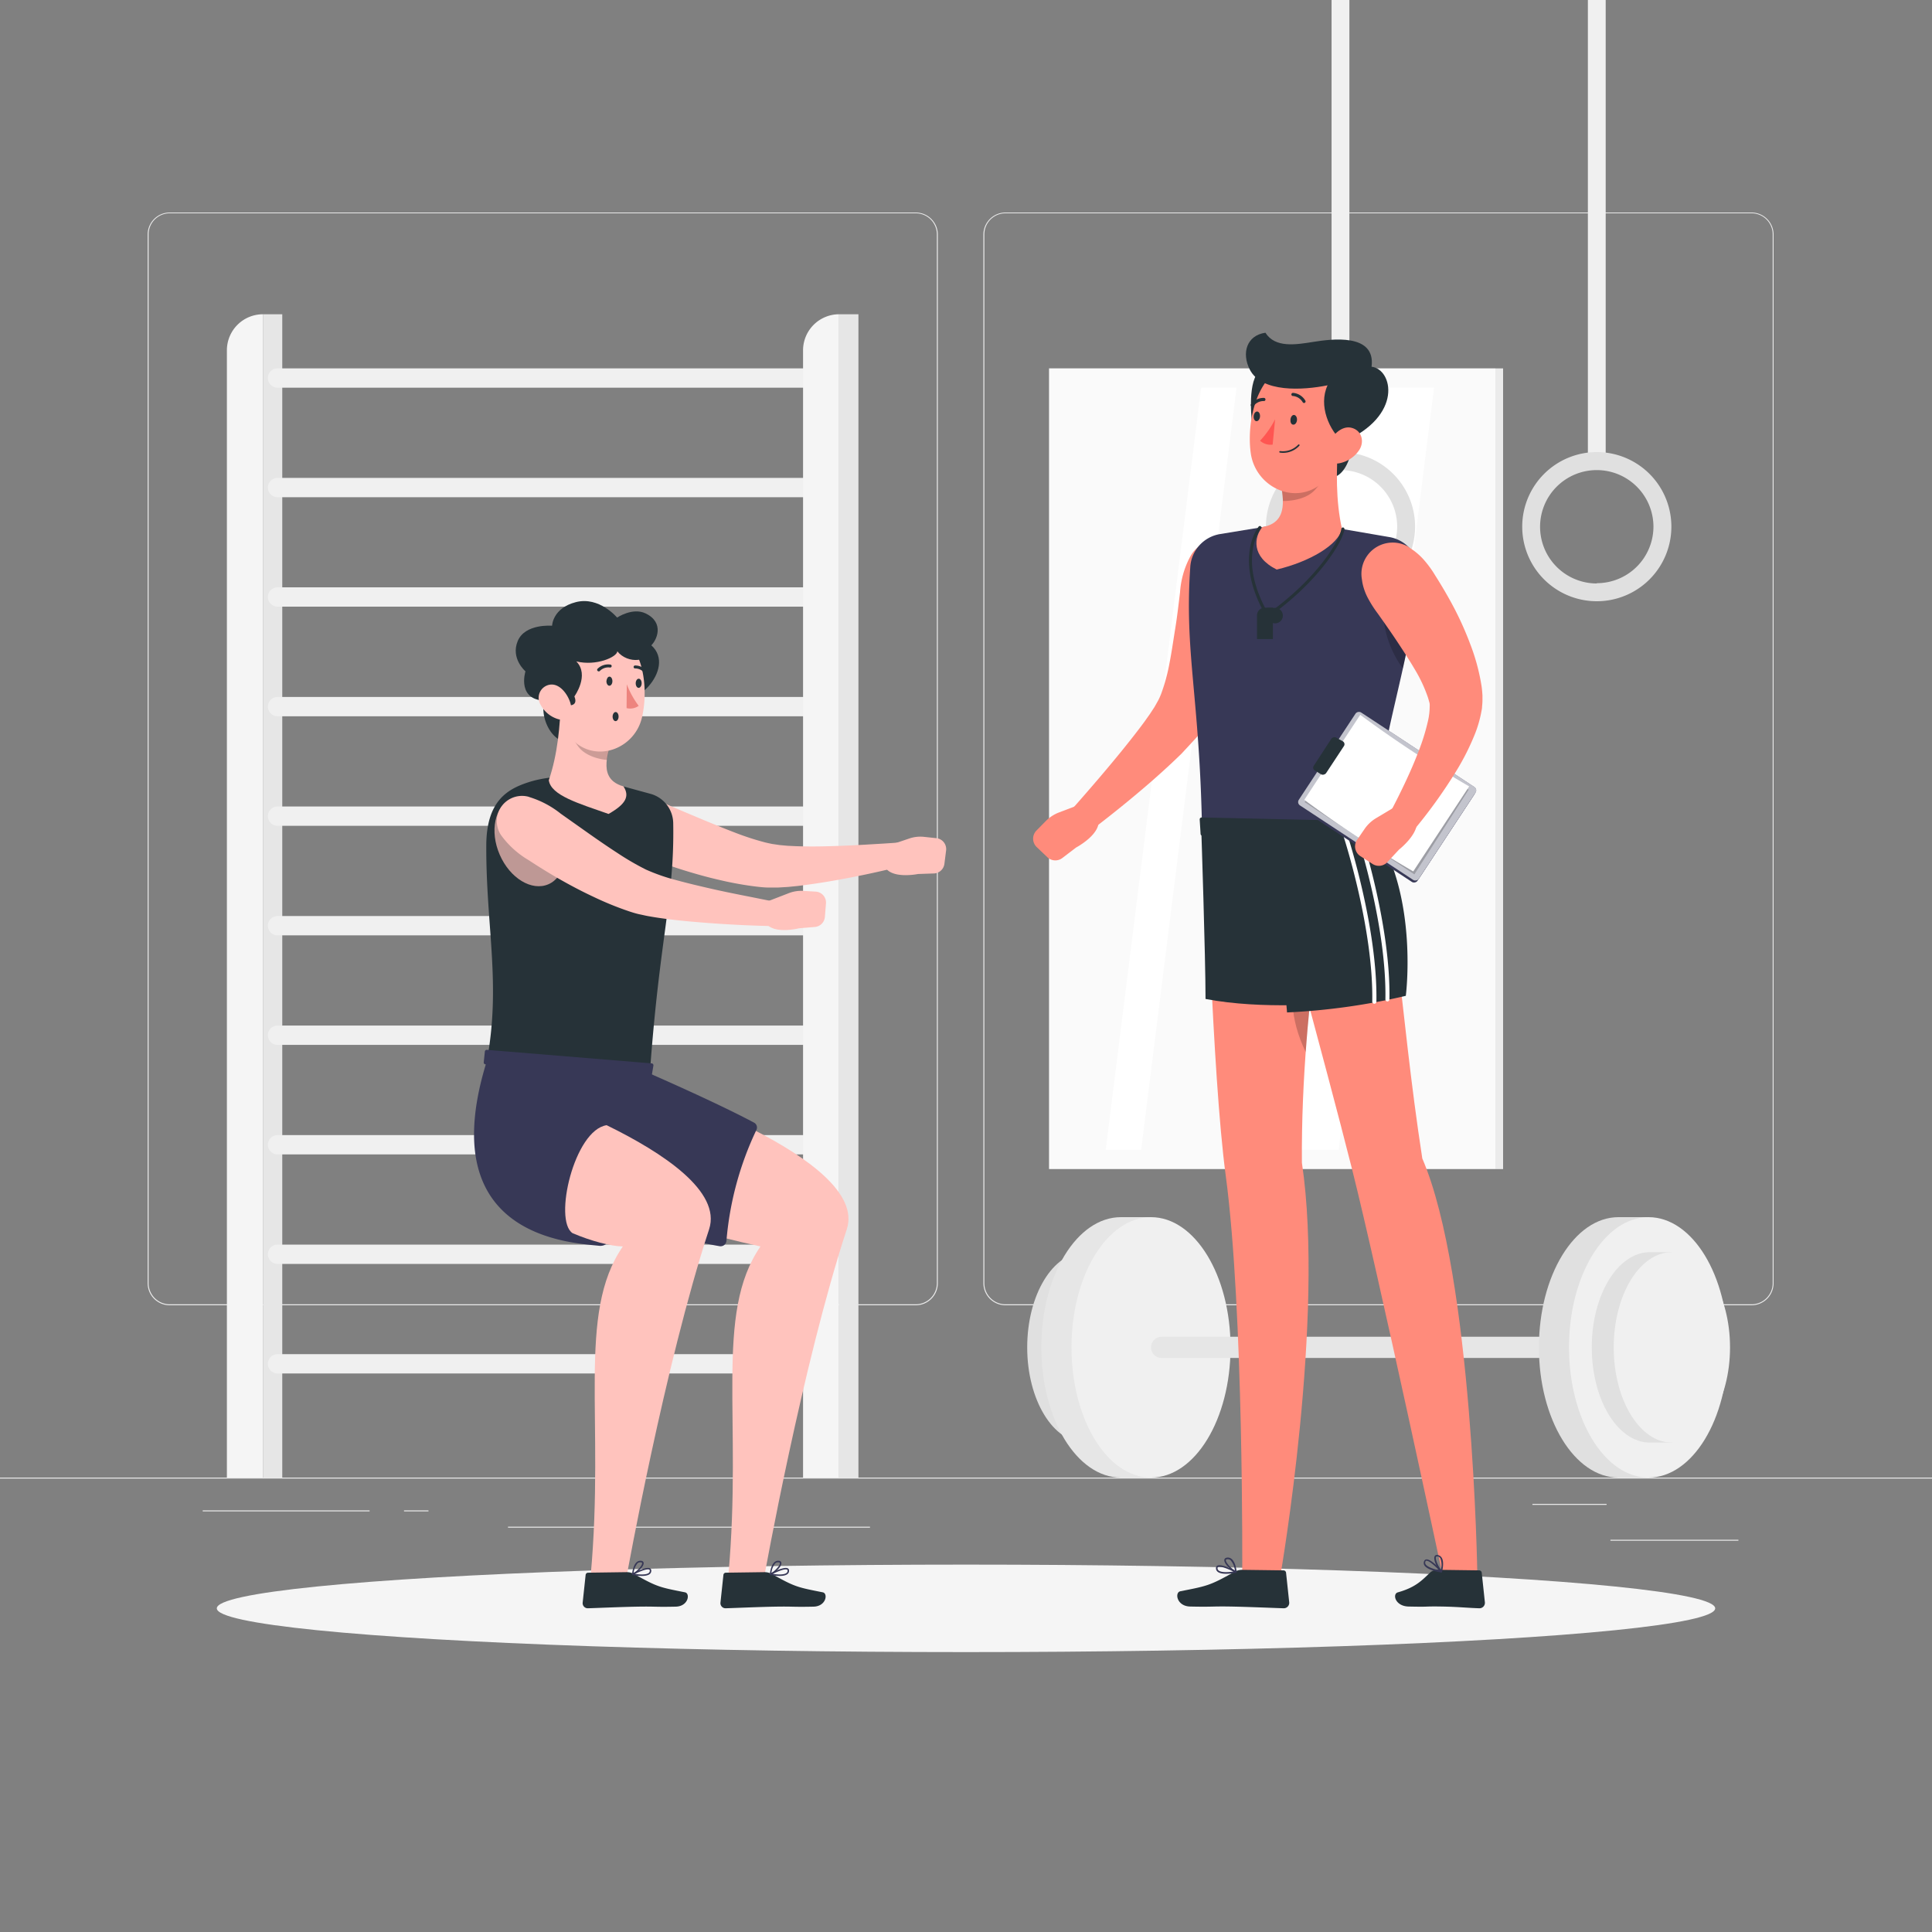 <svg xmlns="http://www.w3.org/2000/svg" viewBox="0 0 500 500"><rect x="0" y="0" width="500" height="500" fill="#808080" stroke="none"/><g id="freepik--background-complete--inject-18"><rect y="382.4" width="500" height="0.25" style="fill:#ebebeb"></rect><rect x="416.78" y="398.49" width="33.12" height="0.25" style="fill:#ebebeb"></rect><rect x="322.53" y="401.21" width="8.69" height="0.25" style="fill:#ebebeb"></rect><rect x="396.59" y="389.21" width="19.19" height="0.25" style="fill:#ebebeb"></rect><rect x="52.46" y="390.89" width="43.19" height="0.25" style="fill:#ebebeb"></rect><rect x="104.56" y="390.89" width="6.33" height="0.25" style="fill:#ebebeb"></rect><rect x="131.47" y="395.11" width="93.68" height="0.25" style="fill:#ebebeb"></rect><path d="M237,337.8H43.91a5.71,5.71,0,0,1-5.7-5.71V60.66A5.71,5.71,0,0,1,43.91,55H237a5.71,5.71,0,0,1,5.71,5.71V332.09A5.71,5.71,0,0,1,237,337.8ZM43.91,55.2a5.46,5.46,0,0,0-5.45,5.46V332.09a5.46,5.46,0,0,0,5.45,5.46H237a5.47,5.47,0,0,0,5.46-5.46V60.66A5.47,5.47,0,0,0,237,55.2Z" style="fill:#ebebeb"></path><path d="M453.31,337.8H260.21a5.72,5.72,0,0,1-5.71-5.71V60.66A5.72,5.72,0,0,1,260.21,55h193.1A5.71,5.71,0,0,1,459,60.66V332.09A5.71,5.71,0,0,1,453.31,337.8ZM260.21,55.2a5.47,5.47,0,0,0-5.46,5.46V332.09a5.47,5.47,0,0,0,5.46,5.46h193.1a5.47,5.47,0,0,0,5.46-5.46V60.66a5.47,5.47,0,0,0-5.46-5.46Z" style="fill:#ebebeb"></path><rect x="271.49" y="95.33" width="115.51" height="207.22" style="fill:#fafafa"></rect><polygon points="346.44 297.56 320.02 297.56 344.71 100.33 371.13 100.33 346.44 297.56" style="fill:#fff"></polygon><polygon points="295.33 297.56 286.16 297.56 310.85 100.33 320.02 100.33 295.33 297.56" style="fill:#fff"></polygon><rect x="387" y="95.33" width="2" height="207.22" transform="translate(776 397.89) rotate(180)" style="fill:#ebebeb"></rect><rect x="410.94" width="4.61" height="119.3" style="fill:#f0f0f0"></rect><path d="M413.24,117a19.3,19.3,0,1,0,19.31,19.29A19.29,19.29,0,0,0,413.24,117Zm0,34a14.67,14.67,0,1,1,14.67-14.67A14.66,14.66,0,0,1,413.24,150.93Z" style="fill:#e0e0e0"></path><rect x="344.61" width="4.61" height="119.3" style="fill:#f0f0f0"></rect><path d="M346.92,117a19.3,19.3,0,1,0,19.3,19.29A19.29,19.29,0,0,0,346.92,117Zm0,34a14.67,14.67,0,1,1,14.67-14.67A14.67,14.67,0,0,1,346.92,150.93Z" style="fill:#e0e0e0"></path><path d="M68.06,81.33h0a0,0,0,0,1,0,0V382.4a0,0,0,0,1,0,0H58.72a0,0,0,0,1,0,0V90.67A9.33,9.33,0,0,1,68.06,81.33Z" style="fill:#f5f5f5"></path><rect x="68.06" y="81.33" width="5" height="301.07" transform="translate(141.11 463.73) rotate(180)" style="fill:#e6e6e6"></rect><path d="M212.5,100.33H71.83a2.5,2.5,0,0,1-2.5-2.5h0a2.5,2.5,0,0,1,2.5-2.5H212.5Z" style="fill:#f0f0f0"></path><path d="M212.5,128.68H71.83a2.5,2.5,0,0,1-2.5-2.5h0a2.5,2.5,0,0,1,2.5-2.5H212.5Z" style="fill:#f0f0f0"></path><path d="M212.5,157H71.83a2.5,2.5,0,0,1-2.5-2.5h0a2.5,2.5,0,0,1,2.5-2.5H212.5Z" style="fill:#f0f0f0"></path><path d="M212.5,185.37H71.83a2.5,2.5,0,0,1-2.5-2.5h0a2.5,2.5,0,0,1,2.5-2.5H212.5Z" style="fill:#f0f0f0"></path><path d="M212.5,213.72H71.83a2.5,2.5,0,0,1-2.5-2.5h0a2.5,2.5,0,0,1,2.5-2.5H212.5Z" style="fill:#f0f0f0"></path><path d="M212.5,242.07H71.83a2.5,2.5,0,0,1-2.5-2.5h0a2.49,2.49,0,0,1,2.5-2.5H212.5Z" style="fill:#f0f0f0"></path><path d="M212.5,270.41H71.83a2.5,2.5,0,0,1-2.5-2.5h0a2.5,2.5,0,0,1,2.5-2.5H212.5Z" style="fill:#f0f0f0"></path><path d="M212.5,298.76H71.83a2.5,2.5,0,0,1-2.5-2.5h0a2.5,2.5,0,0,1,2.5-2.5H212.5Z" style="fill:#f0f0f0"></path><path d="M212.5,327.1H71.83a2.49,2.49,0,0,1-2.5-2.5h0a2.5,2.5,0,0,1,2.5-2.5H212.5Z" style="fill:#f0f0f0"></path><path d="M212.5,355.45H71.83a2.5,2.5,0,0,1-2.5-2.5h0a2.5,2.5,0,0,1,2.5-2.5H212.5Z" style="fill:#f0f0f0"></path><path d="M217.17,81.33h0a9.34,9.34,0,0,0-9.34,9.34V382.4h9.34Z" style="fill:#f5f5f5"></path><rect x="217.17" y="81.33" width="5" height="301.07" transform="translate(439.33 463.73) rotate(180)" style="fill:#e6e6e6"></rect><path d="M280.84,324.06c-8.31,0-15,11-15,24.64s6.74,24.64,15,24.64h5.7V324.06Z" style="fill:#e0e0e0"></path><ellipse cx="286.54" cy="348.7" rx="15.05" ry="24.64" style="fill:#e0e0e0"></ellipse><path d="M290.09,315c-11.37,0-20.59,15.09-20.59,33.7s9.22,33.7,20.59,33.7h7.79V315Z" style="fill:#e6e6e6"></path><ellipse cx="297.88" cy="348.7" rx="20.58" ry="33.7" style="fill:#f0f0f0"></ellipse><path d="M425.43,351.44H300.62a2.73,2.73,0,0,1-2.74-2.74h0a2.74,2.74,0,0,1,2.74-2.75H425.43Z" style="fill:#e6e6e6"></path><path d="M418.85,315c-11.36,0-20.58,15.09-20.58,33.7s9.22,33.7,20.58,33.7h7.79V315Z" style="fill:#e0e0e0"></path><ellipse cx="426.64" cy="348.7" rx="20.58" ry="33.7" style="fill:#f0f0f0"></ellipse><path d="M427,324.06c-8.31,0-15.05,11-15.05,24.64s6.74,24.64,15.05,24.64h5.69V324.06Z" style="fill:#e0e0e0"></path><ellipse cx="432.68" cy="348.7" rx="15.05" ry="24.64" style="fill:#f0f0f0"></ellipse></g><g id="freepik--Shadow--inject-18"><ellipse id="freepik--path--inject-18" cx="250" cy="416.24" rx="193.89" ry="11.32" style="fill:#f5f5f5"></ellipse></g><g id="freepik--character-1--inject-18"><path d="M165,206.28a24.51,24.51,0,0,1,8.66,2.38l8.21,3.46c2.73,1.13,5.45,2.25,8.16,3.29a71.71,71.71,0,0,0,8,2.61c.63.15,1.25.29,1.84.4l1.91.28,2.07.19,2.14.1c2.9.11,5.89.09,8.88,0s6-.21,9-.39,6.06-.34,9.05-.58h0a3.07,3.07,0,0,1,1,6c-6,1.52-12,2.81-18.19,3.89-3.08.54-6.18,1-9.38,1.39l-2.42.24-2.51.15c-.88,0-1.75,0-2.65,0s-1.83-.11-2.71-.2a87.37,87.37,0,0,1-9.79-1.74c-3.13-.71-6.19-1.57-9.2-2.5s-6-2-8.88-3.07a23.1,23.1,0,0,1-8.23-4.7,6.53,6.53,0,0,1,4.73-11.29Z" style="fill:#ffc3bd"></path><path d="M229.42,219l5.91-2a8.85,8.85,0,0,1,3.82-.42l3.18.34a2.84,2.84,0,0,1,2.52,3.18l-.44,3.47a2.85,2.85,0,0,1-2.72,2.48l-4.1.14s-7.33,1.51-8.76-2.25Z" style="fill:#ffc3bd"></path><path d="M136.72,202.46c7.25-2.37,16-1.29,16-1.29l15.79,4.32a8,8,0,0,1,5.72,7.64c.34,19.58-3.56,29.26-6.1,65.4-1.38-.14-42.2-3.62-42.2-3.62,3.82-20.11-.18-35.05-.08-56.16C125.91,207.33,131.26,204.24,136.72,202.46Z" style="fill:#263238"></path><ellipse cx="137.14" cy="217.8" rx="8.51" ry="12.03" transform="translate(-75.48 72.76) rotate(-23.5)" style="fill:#ffc3bd;opacity:0.7"></ellipse><path d="M137.12,206.32a24.55,24.55,0,0,1,8,4.26l7.37,5.21c2.46,1.73,4.91,3.42,7.36,5a69.34,69.34,0,0,0,7.31,4.25,49.31,49.31,0,0,0,7.87,2.74c2.87.79,5.84,1.49,8.81,2.17s6,1.3,9,1.89,6,1.22,9.05,1.77h0a3.07,3.07,0,0,1-.61,6.09c-6.28-.11-12.5-.4-18.78-.89-3.15-.25-6.29-.52-9.49-.92-1.6-.21-3.21-.43-4.87-.73-.81-.12-1.7-.35-2.55-.52s-1.81-.47-2.64-.74a82.06,82.06,0,0,1-9.39-3.82c-2.95-1.38-5.8-2.88-8.58-4.46s-5.48-3.25-8.14-5a23.51,23.51,0,0,1-7.13-6.43,6.53,6.53,0,0,1,7.05-10Z" style="fill:#ffc3bd"></path><path d="M198.3,233.41l5.81-2.25a9,9,0,0,1,3.8-.6l3.19.19a2.84,2.84,0,0,1,2.66,3.07l-.28,3.48a2.85,2.85,0,0,1-2.6,2.6l-4.09.34s-7.25,1.84-8.85-1.85Z" style="fill:#ffc3bd"></path><path d="M144,179c-5.73.39-3.58,11.5,2.08,13S151.83,178.42,144,179Z" style="fill:#263238"></path><path d="M168.56,167c-5-4.46-12.49,6.33-9.1,12.23S175.39,173.1,168.56,167Z" style="fill:#263238"></path><path d="M145.13,181.76c-.19,5.82-.78,13.41-3.1,20.15.54,3.94,7.68,6,15.46,8.74,4.44-2.52,5.55-4.55,3.86-7.15-6.51-1.78-4.27-8.08-2.81-12.63Z" style="fill:#ffc3bd"></path><path d="M158,190.48l.59.39a30.87,30.87,0,0,0-1.51,5.8c-3-.28-6-1.47-7.46-3.53a13.84,13.84,0,0,1-2.28-4.57Z" style="opacity:0.2"></path><path d="M143.78,174.55c.43,8,.28,12.74,4.31,16.85,6.06,6.18,16,2.49,18-5.52,1.77-7.21.76-19.11-7.08-22.29A11.06,11.06,0,0,0,143.78,174.55Z" style="fill:#ffc3bd"></path><path d="M142,181.33s8.49,3.43,6.65-1.1c0,0,4-5.49.5-9.06,5.12,1.27,10.5-1.11,10.62-2.61,2.61,3.34,8.81,3,8.5-1.28,1.78-1.49,3.77-6.15-1.19-8.53-3.38-1.62-7.37,1.08-7.37,1.08s-4.61-5.55-10.67-4-6.16,6.11-6.16,6.11-7-.61-8.89,3.95,2,7.85,2,7.85S133.45,181.72,142,181.33Z" style="fill:#263238"></path><path d="M139.92,182.41a7.55,7.55,0,0,0,4.49,3.69c2.57.76,3.91-1.53,3.25-4-.6-2.2-2.66-5.24-5.26-4.92A3.44,3.44,0,0,0,139.92,182.41Z" style="fill:#ffc3bd"></path><path d="M156.94,176.29c0,.65.34,1.18.77,1.18s.78-.53.78-1.18-.34-1.18-.76-1.18S157,175.64,156.94,176.29Z" style="fill:#263238"></path><path d="M158.54,185.45c0,.65.34,1.18.77,1.18s.78-.53.78-1.18-.34-1.18-.76-1.18S158.55,184.8,158.54,185.45Z" style="fill:#263238"></path><path d="M164.52,176.84c0,.65.34,1.18.76,1.18s.78-.53.78-1.19-.33-1.18-.76-1.18S164.52,176.18,164.52,176.84Z" style="fill:#263238"></path><path d="M162.21,177.09a23.29,23.29,0,0,0,3.08,5.58,3.79,3.79,0,0,1-3.13.59Z" style="fill:#ed847e"></path><path d="M154.81,173.72a.34.34,0,0,1-.16-.1.38.38,0,0,1,0-.54A3.85,3.85,0,0,1,158,172a.37.37,0,0,1,.29.45.38.38,0,0,1-.45.3h0a3.08,3.08,0,0,0-2.63.92A.37.37,0,0,1,154.81,173.72Z" style="fill:#263238"></path><path d="M167.17,174.41a.36.36,0,0,1-.33-.15,3.06,3.06,0,0,0-2.46-1.27.37.37,0,0,1-.4-.35.38.38,0,0,1,.36-.41,3.74,3.74,0,0,1,3.11,1.57.38.38,0,0,1-.08.54A.37.37,0,0,1,167.17,174.41Z" style="fill:#263238"></path><path d="M150.21,403.48Z" style="fill:#373856"></path><path d="M168.63,275.2,126,271.7a.49.49,0,0,0-.52.43l-.29,2.79a.48.48,0,0,0,.43.53L168,279.63a.48.48,0,0,0,.52-.4l.58-3.46A.49.49,0,0,0,168.63,275.2Z" style="fill:#373856"></path><path d="M196.81,322.58c-26.13-5.71-43.89-13.31-43.89-13.31l13.89-28.66s58.36,19.17,52.34,37.51c-11.54,35.2-21.32,89.73-21.32,89.73h-9.34C192.2,367,184.79,340,196.81,322.58Z" style="fill:#ffc3bd"></path><path d="M197.85,406.87l-10,.14a.63.63,0,0,0-.63.57l-.77,7.22a1.32,1.32,0,0,0,1.33,1.42c3.18-.1,9-.36,13-.42,4.68-.08,4.23.12,9.72,0,3.32-.05,3.85-3.43,2.43-3.71-6.49-1.29-7.14-1.36-13-4.65A4.15,4.15,0,0,0,197.85,406.87Z" style="fill:#263238"></path><path d="M199.32,407.59a.18.18,0,0,1-.13-.15.2.2,0,0,1,.1-.2c.36-.19,3.59-1.89,4.58-1.36a.59.59,0,0,1,.33.5h0a1.07,1.07,0,0,1-.35.94c-.87.8-3.2.52-4.51.28Zm4.3-1.4c-.61-.21-2.37.5-3.64,1.13,1.79.27,3.12.17,3.62-.28a.72.72,0,0,0,.22-.62.22.22,0,0,0-.13-.2A.09.09,0,0,0,203.62,406.19Z" style="fill:#373856"></path><path d="M199.32,407.59l0,0a.17.17,0,0,1-.08-.17c0-.1.19-2.28,1.2-3.14a1.4,1.4,0,0,1,1.06-.35h0c.53,0,.69.31.72.53.17.91-1.74,2.69-2.71,3.15A.17.17,0,0,1,199.32,407.59Zm2.3-3.26-.2,0h0a1,1,0,0,0-.78.26,4.56,4.56,0,0,0-1,2.51c1-.61,2.28-2,2.19-2.56C201.79,404.47,201.78,404.38,201.62,404.33Zm-.19-.23h0Z" style="fill:#373856"></path><path d="M168.42,277.94s17.13,7.46,26.71,12.59a1.42,1.42,0,0,1,.63,1.89A82.7,82.7,0,0,0,188,321.16a1.52,1.52,0,0,1-1.79,1.35c-9.53-1.61-55.32-11.25-50.58-47.12C145.82,275.87,168.42,277.94,168.42,277.94Z" style="fill:#373856"></path><path d="M150.38,276.4s-14-2-24.17-2.49c-14.67,45.86,20.66,47.65,28.87,48.5a2.66,2.66,0,0,0,2.33-.92c5.82-7.13,10.36-16.94,8.55-29.14a2.47,2.47,0,0,0-1.22-1.75C156.07,285.36,150.38,276.4,150.38,276.4Z" style="fill:#373856"></path><path d="M157,291.2c-8.38,1.24-13.84,24.67-8.81,27.95,4.72,2,9.83,3.38,13,3.43-12,17.41-4.61,44.43-8.33,85.27h9.34s9.78-54.53,21.32-89.73C186.69,308.38,171.74,298.41,157,291.2Z" style="fill:#ffc3bd"></path><path d="M162.19,406.87l-10,.14a.64.64,0,0,0-.63.57l-.77,7.22a1.32,1.32,0,0,0,1.33,1.42c3.18-.1,9-.36,13-.42,4.68-.08,4.23.12,9.72,0,3.32-.05,3.85-3.43,2.43-3.71-6.49-1.29-7.14-1.36-13-4.65A4.12,4.12,0,0,0,162.19,406.87Z" style="fill:#263238"></path><path d="M163.66,407.59a.18.18,0,0,1-.13-.15.2.2,0,0,1,.1-.2c.36-.19,3.59-1.89,4.59-1.36a.6.6,0,0,1,.32.5h0a1.06,1.06,0,0,1-.34.94c-.88.8-3.21.52-4.51.28Zm4.3-1.4c-.61-.21-2.36.5-3.64,1.13,1.79.27,3.13.17,3.62-.28a.72.72,0,0,0,.22-.62.22.22,0,0,0-.13-.2A.09.09,0,0,0,168,406.19Z" style="fill:#373856"></path><path d="M163.66,407.59l0,0a.17.17,0,0,1-.08-.17c0-.1.19-2.28,1.2-3.14a1.4,1.4,0,0,1,1.06-.35h0c.53,0,.69.31.73.53.16.91-1.75,2.69-2.72,3.15A.17.17,0,0,1,163.66,407.59Zm2.3-3.26-.2,0h0a1,1,0,0,0-.78.26,4.63,4.63,0,0,0-1,2.51c1-.61,2.29-2,2.19-2.56C166.13,404.47,166.12,404.38,166,404.33Zm-.18-.23Z" style="fill:#373856"></path></g><g id="freepik--character-2--inject-18"><path d="M324.14,110.79c-.53-4.62-1.16-13.6,2.69-15.45,10.39-1.39,21.56,9.16,22.9,11.76s.78,14.09-4.06,16.24S324.14,110.79,324.14,110.79Z" style="fill:#263238"></path><path d="M323,145.55a18.24,18.24,0,0,1,.67,5.27,30.84,30.84,0,0,1-.55,5.08c-.58,3.35-1.27,6.69-2.12,10a97.87,97.87,0,0,1-3.1,10,63.15,63.15,0,0,1-4.73,10.25l-.84,1.34-1,1.36c-.62.76-1.23,1.49-1.85,2.19l-1.84,2L305.82,195c-2.46,2.42-4.95,4.68-7.46,6.9-5.06,4.41-10.18,8.56-15.48,12.61A3.74,3.74,0,0,1,277.8,209l0,0c4.28-4.85,8.55-9.8,12.6-14.79,2-2.48,4-5,5.84-7.51l1.33-1.88,1.22-1.86,1-1.78.34-.71.34-.81a48.3,48.3,0,0,0,2.2-8.06c.57-2.92,1-6,1.49-9s.85-6.17,1.23-9.29a22.71,22.71,0,0,1,2.56-9.11l.23-.41a8.08,8.08,0,0,1,14.75,1.8Z" style="fill:#ff8b7b"></path><path d="M280.27,207.9l-6.2,2.36a9.67,9.67,0,0,0-3.43,2.24l-2.39,2.43a3,3,0,0,0,.08,4.32L271,221.8A3,3,0,0,0,275,222l3.47-2.65s7.05-3.71,5.69-7.77Z" style="fill:#ff8b7b"></path><path d="M359.6,139l-23.74-4.08-20.19,3.31a9.22,9.22,0,0,0-7.63,8.55c-1.54,22.36,2.43,33.15,3.06,68.49,1.48,0,45.14.74,45.14.74-1.07-19.18,8.81-43.22,10.9-67.21A9.13,9.13,0,0,0,359.6,139Z" style="fill:#373856"></path><path d="M346.31,115.22c-.45,6.18-.67,14.29,1,21.68-1,4.12-8.36,8.47-16.9,10.5-6.68-3.34-5.82-8.41-3.74-11,7.1-1.15,5.43-8.07,4.39-13Z" style="fill:#ff8b7b"></path><path d="M328.1,159.81H328a.38.38,0,0,1-.26-.19c-8.64-14.91-2.26-23-2-23.34a.4.4,0,1,1,.62.51c-.25.32-6.2,7.86,1.84,22,12.39-8.87,18.45-18.64,18.95-21.94a.4.4,0,0,1,.45-.34.41.41,0,0,1,.34.46c-.52,3.45-6.81,13.66-19.64,22.74A.48.48,0,0,1,328.1,159.81Z" style="fill:#263238"></path><path d="M327.34,157.27h2.09a0,0,0,0,1,0,0v8.11a0,0,0,0,1,0,0h-4.12a0,0,0,0,1,0,0V159.3A2,2,0,0,1,327.34,157.27Z" style="fill:#263238"></path><path d="M330,161.32h0a2,2,0,0,1-2-2v-2h2a2,2,0,0,1,2,2h0A2,2,0,0,1,330,161.32Z" style="fill:#263238"></path><path d="M331.75,123l-.67.35a32.67,32.67,0,0,1,.95,6.31c3.21,0,6.54-.89,8.3-2.91a15,15,0,0,0,2.92-4.58Z" style="opacity:0.2"></path><path d="M362.46,147.15c-1.8.77-4.86,5.7-4.57,10.95A27,27,0,0,0,363.06,173c1.44-6.48,2.77-13.08,3.6-19.72Z" style="opacity:0.2"></path><path d="M348.54,107.73c-1.35,8.45-1.72,13.46-6.44,17.36-7.1,5.87-17.22.85-18.41-7.85-1.08-7.83,1.32-20.32,10-22.81A11.78,11.78,0,0,1,348.54,107.73Z" style="fill:#ff8b7b"></path><path d="M347.57,114.41c-3.5-2.91-6.45-9.41-4-14.69-6.41,1.29-17.07,1.94-20.14-4.11-2.14-4.21-.81-8.81,4.06-9.5,2.53,4,7.87,3.09,12.4,2.37s16.21-2.37,15.07,6.43C360.42,95.52,363.26,107.61,347.57,114.41Z" style="fill:#263238"></path><path d="M351.75,116.49a8,8,0,0,1-5.17,3.41c-2.8.51-4-2.07-3-4.58.88-2.26,3.4-5.25,6.12-4.62S353.2,114.29,351.75,116.49Z" style="fill:#ff8b7b"></path><path d="M336.93,300.9c-.33-43.39,8.63-85,8.63-85L312,215.27s1.7,62.86,5.21,88.9c4.7,35,4.28,103.14,4.28,103.14h9.95S342.92,340.93,336.93,300.9Z" style="fill:#ff8b7b"></path><path d="M321.46,406.27l10.7.14a.68.68,0,0,1,.67.6l.82,7.7a1.41,1.41,0,0,1-1.42,1.51c-3.39-.11-9.56-.38-13.82-.45-5-.08-4.5.13-10.35,0-3.54-.05-4.11-3.65-2.59-3.95,6.91-1.37,7.61-1.44,13.84-4.94A4.17,4.17,0,0,1,321.46,406.27Z" style="fill:#263238"></path><path d="M319.9,407a.19.19,0,0,0,.14-.16.21.21,0,0,0-.11-.21c-.38-.21-3.82-2-4.88-1.45a.67.67,0,0,0-.35.54h0a1.15,1.15,0,0,0,.37,1c.93.86,3.41.56,4.8.3Zm-4.58-1.5c.65-.21,2.52.54,3.88,1.21-1.91.29-3.33.18-3.85-.3a.71.71,0,0,1-.24-.66.24.24,0,0,1,.13-.21Z" style="fill:#373856"></path><path d="M319.9,407l.05,0a.2.2,0,0,0,.09-.19c0-.09-.2-2.42-1.28-3.34a1.52,1.52,0,0,0-1.13-.37h0c-.56.05-.73.33-.77.56-.18,1,1.86,2.87,2.89,3.36A.19.19,0,0,0,319.9,407Zm-2.45-3.47.21,0h0a1.08,1.08,0,0,1,.83.27,4.84,4.84,0,0,1,1.1,2.68c-1.06-.66-2.43-2.14-2.33-2.73C317.27,403.71,317.28,403.61,317.45,403.56Zm.2-.24h0Z" style="fill:#373856"></path><path d="M336.24,252.26c-2.5,3.13-2.57,11.28,1.68,20,.28-3.91.61-7.73,1-11.4Z" style="opacity:0.2"></path><path d="M335.66,108.73c-.07.7-.49,1.22-1,1.17s-.76-.65-.69-1.34.49-1.22.94-1.17S335.72,108,335.66,108.73Z" style="fill:#263238"></path><path d="M326.09,107.84c-.07.69-.49,1.21-.95,1.16s-.76-.65-.69-1.34.49-1.21.94-1.16S326.15,107.15,326.09,107.84Z" style="fill:#263238"></path><path d="M330,108.5a24.36,24.36,0,0,1-3.89,5.56,4,4,0,0,0,3.25,1Z" style="fill:#ff5652"></path><path d="M332.14,117.2a5.66,5.66,0,0,0,4.13-1.85.2.2,0,0,0,0-.28.21.21,0,0,0-.29,0,5.48,5.48,0,0,1-4.68,1.67.2.2,0,0,0-.22.18.2.2,0,0,0,.18.22A5.69,5.69,0,0,0,332.14,117.2Z" style="fill:#263238"></path><path d="M337.49,104.3a.36.36,0,0,0,.2-.06.41.41,0,0,0,.13-.56,4.07,4.07,0,0,0-3.14-2,.41.41,0,1,0,0,.81h0a3.29,3.29,0,0,1,2.48,1.64A.42.42,0,0,0,337.49,104.3Z" style="fill:#263238"></path><path d="M324.07,105.25a.4.4,0,0,0,.35-.16,3.23,3.23,0,0,1,2.64-1.3.39.39,0,0,0,.44-.37.4.4,0,0,0-.37-.44,4,4,0,0,0-3.35,1.6.41.41,0,0,0,.07.58A.47.47,0,0,0,324.07,105.25Z" style="fill:#263238"></path><path d="M368.09,299.81c-6-38.78-7.27-75.14-13-83.8l-28.48-.49s16.83,61.3,23.32,87.13c6.75,26.86,23.32,104.56,23.32,104.56l9.08.2S381.18,330.18,368.09,299.81Z" style="fill:#ff8b7b"></path><path d="M372.38,406.27l10.42.14a.68.68,0,0,1,.67.6l.82,7.7a1.41,1.41,0,0,1-1.42,1.51c-3.39-.11-5.47-.38-9.74-.45-5-.08-2.68.13-8.53,0-3.53-.05-4.33-3.25-2.84-3.67,4.72-1.32,6.3-3.19,8.46-5.22A3,3,0,0,1,372.38,406.27Z" style="fill:#263238"></path><path d="M373,406.92a.21.21,0,0,0,.19-.11.2.2,0,0,0,0-.23c-.29-.33-2.9-3.21-4.09-3a.64.64,0,0,0-.51.38h0a1.19,1.19,0,0,0,0,1.07c.58,1.12,3,1.69,4.41,1.93Zm-3.79-3c.69,0,2.19,1.36,3.23,2.46-1.89-.39-3.19-1-3.52-1.6a.75.75,0,0,1,0-.7.25.25,0,0,1,.2-.16Z" style="fill:#373856"></path><path d="M373,406.92h.06a.2.2,0,0,0,.14-.14c0-.1.65-2.35-.05-3.58a1.46,1.46,0,0,0-.94-.73h0c-.54-.15-.8.05-.91.26-.5.85.76,3.33,1.56,4.14A.2.2,0,0,0,373,406.92Zm-1.1-4.11.21,0h0a1.08,1.08,0,0,1,.68.54,4.8,4.8,0,0,1,.11,2.89c-.76-1-1.55-2.85-1.25-3.36C371.71,402.89,371.76,402.81,371.94,402.81Zm.26-.16h0Z" style="fill:#373856"></path><path d="M325,214.7s7.3,35.36,8.08,47.32a168,168,0,0,0,30.74-4.3s3.24-24.75-7.61-42.2C345.38,214.91,325,214.7,325,214.7Z" style="fill:#263238"></path><path d="M359.07,259.17h0a.54.54,0,0,1-.53-.55c.34-18.84-7.1-41.75-7.18-42a.54.54,0,0,1,1-.33c.07.23,7.57,23.31,7.22,42.33A.53.53,0,0,1,359.07,259.17Z" style="fill:#fff"></path><path d="M355.66,259.77h0a.54.54,0,0,1-.52-.55c.34-18.84-7.3-42.34-7.37-42.58a.54.54,0,0,1,.34-.68.55.55,0,0,1,.68.35c.08.23,7.77,23.91,7.42,42.93A.53.53,0,0,1,355.66,259.77Z" style="fill:#fff"></path><path d="M311,211.56l45.51,1a.5.5,0,0,1,.5.51v3a.51.51,0,0,1-.51.52l-45.28-.3a.51.51,0,0,1-.51-.48l-.23-3.73A.5.5,0,0,1,311,211.56Z" style="fill:#263238"></path><path d="M310.89,214.7s1.1,32.81,1.1,43.83c14.87,2.86,32.84,1.09,32.84,1.09s11.3-26.65,1.09-44.1C335.07,214.91,310.89,214.7,310.89,214.7Z" style="fill:#263238"></path><rect x="344.26" y="187.97" width="28.79" height="37.18" rx="1.04" ry="1.04" transform="translate(-11.06 392.61) rotate(-56.65)" style="fill:#373856"></rect><rect x="344.6" y="187.46" width="28.79" height="37.18" rx="1.04" ry="1.04" transform="translate(-10.48 392.66) rotate(-56.65)" style="fill:#373856"></rect><rect x="344.6" y="187.46" width="28.79" height="37.18" rx="1.04" ry="1.04" transform="translate(-10.48 392.66) rotate(-56.65)" style="fill:#fff;opacity:0.7"></rect><polygon points="380.08 204.37 366.04 226.28 337.64 207.59 351.94 185.85 380.08 204.37" style="opacity:0.2"></polygon><path d="M380.22,203.52l-14.47,22A302.51,302.51,0,0,1,337.55,207q7.23-11,14.48-22A302.36,302.36,0,0,0,380.22,203.52Z" style="fill:#fff"></path><path d="M343.3,199.68l-.26.42a.92.92,0,0,1-1.34.24l-.73-.53a.11.11,0,0,1,0-.15l.76-1.15a.1.1,0,0,1,.15,0l1.43,1A.11.11,0,0,1,343.3,199.68Z" style="opacity:0.4"></path><path d="M344.5,191.27,340,198.19a.85.85,0,0,0,.3,1.23l1.62.91a1,1,0,0,0,1.33-.33l4.56-6.92a.87.87,0,0,0-.31-1.24l-1.61-.9A1,1,0,0,0,344.5,191.27Z" style="fill:#263238"></path><path d="M361.85,208.31l-5.69,3.41a9.49,9.49,0,0,0-3,2.8l-1.93,2.81a3,3,0,0,0,.84,4.24l3.11,2a3,3,0,0,0,3.89-.48l3-3.22s6.29-4.89,4.23-8.65Z" style="fill:#ff8b7b"></path><path d="M364.47,141.56a16.83,16.83,0,0,1,4,3.3,27.22,27.22,0,0,1,2.92,4c1.76,2.78,3.44,5.63,5,8.61a84.49,84.49,0,0,1,4.16,9.36,53,53,0,0,1,2.88,10.77c.07.5.13,1,.17,1.57l.06.8c0,.28,0,.64,0,1a15.13,15.13,0,0,1-.1,1.84c0,.61-.15,1.13-.24,1.67a30.62,30.62,0,0,1-1.68,5.65,63.42,63.42,0,0,1-4.66,9.25,130.13,130.13,0,0,1-11.45,15.89,3.74,3.74,0,0,1-6.15-4.19l0-.09c1.43-2.61,2.83-5.42,4.13-8.16s2.52-5.53,3.58-8.3a54.06,54.06,0,0,0,2.51-8.13,16.92,16.92,0,0,0,.4-3.51,4.47,4.47,0,0,0,0-.67,1.82,1.82,0,0,0-.1-.5l-.16-.58c-.06-.23-.14-.48-.23-.75a37.29,37.29,0,0,0-3.27-7c-1.42-2.42-3-4.86-4.61-7.29s-3.33-4.87-5.05-7.3a30.17,30.17,0,0,1-2.43-3.76,14.52,14.52,0,0,1-1.57-4.29l-.15-1a8.09,8.09,0,0,1,12.07-8.23Z" style="fill:#ff8b7b"></path></g></svg>